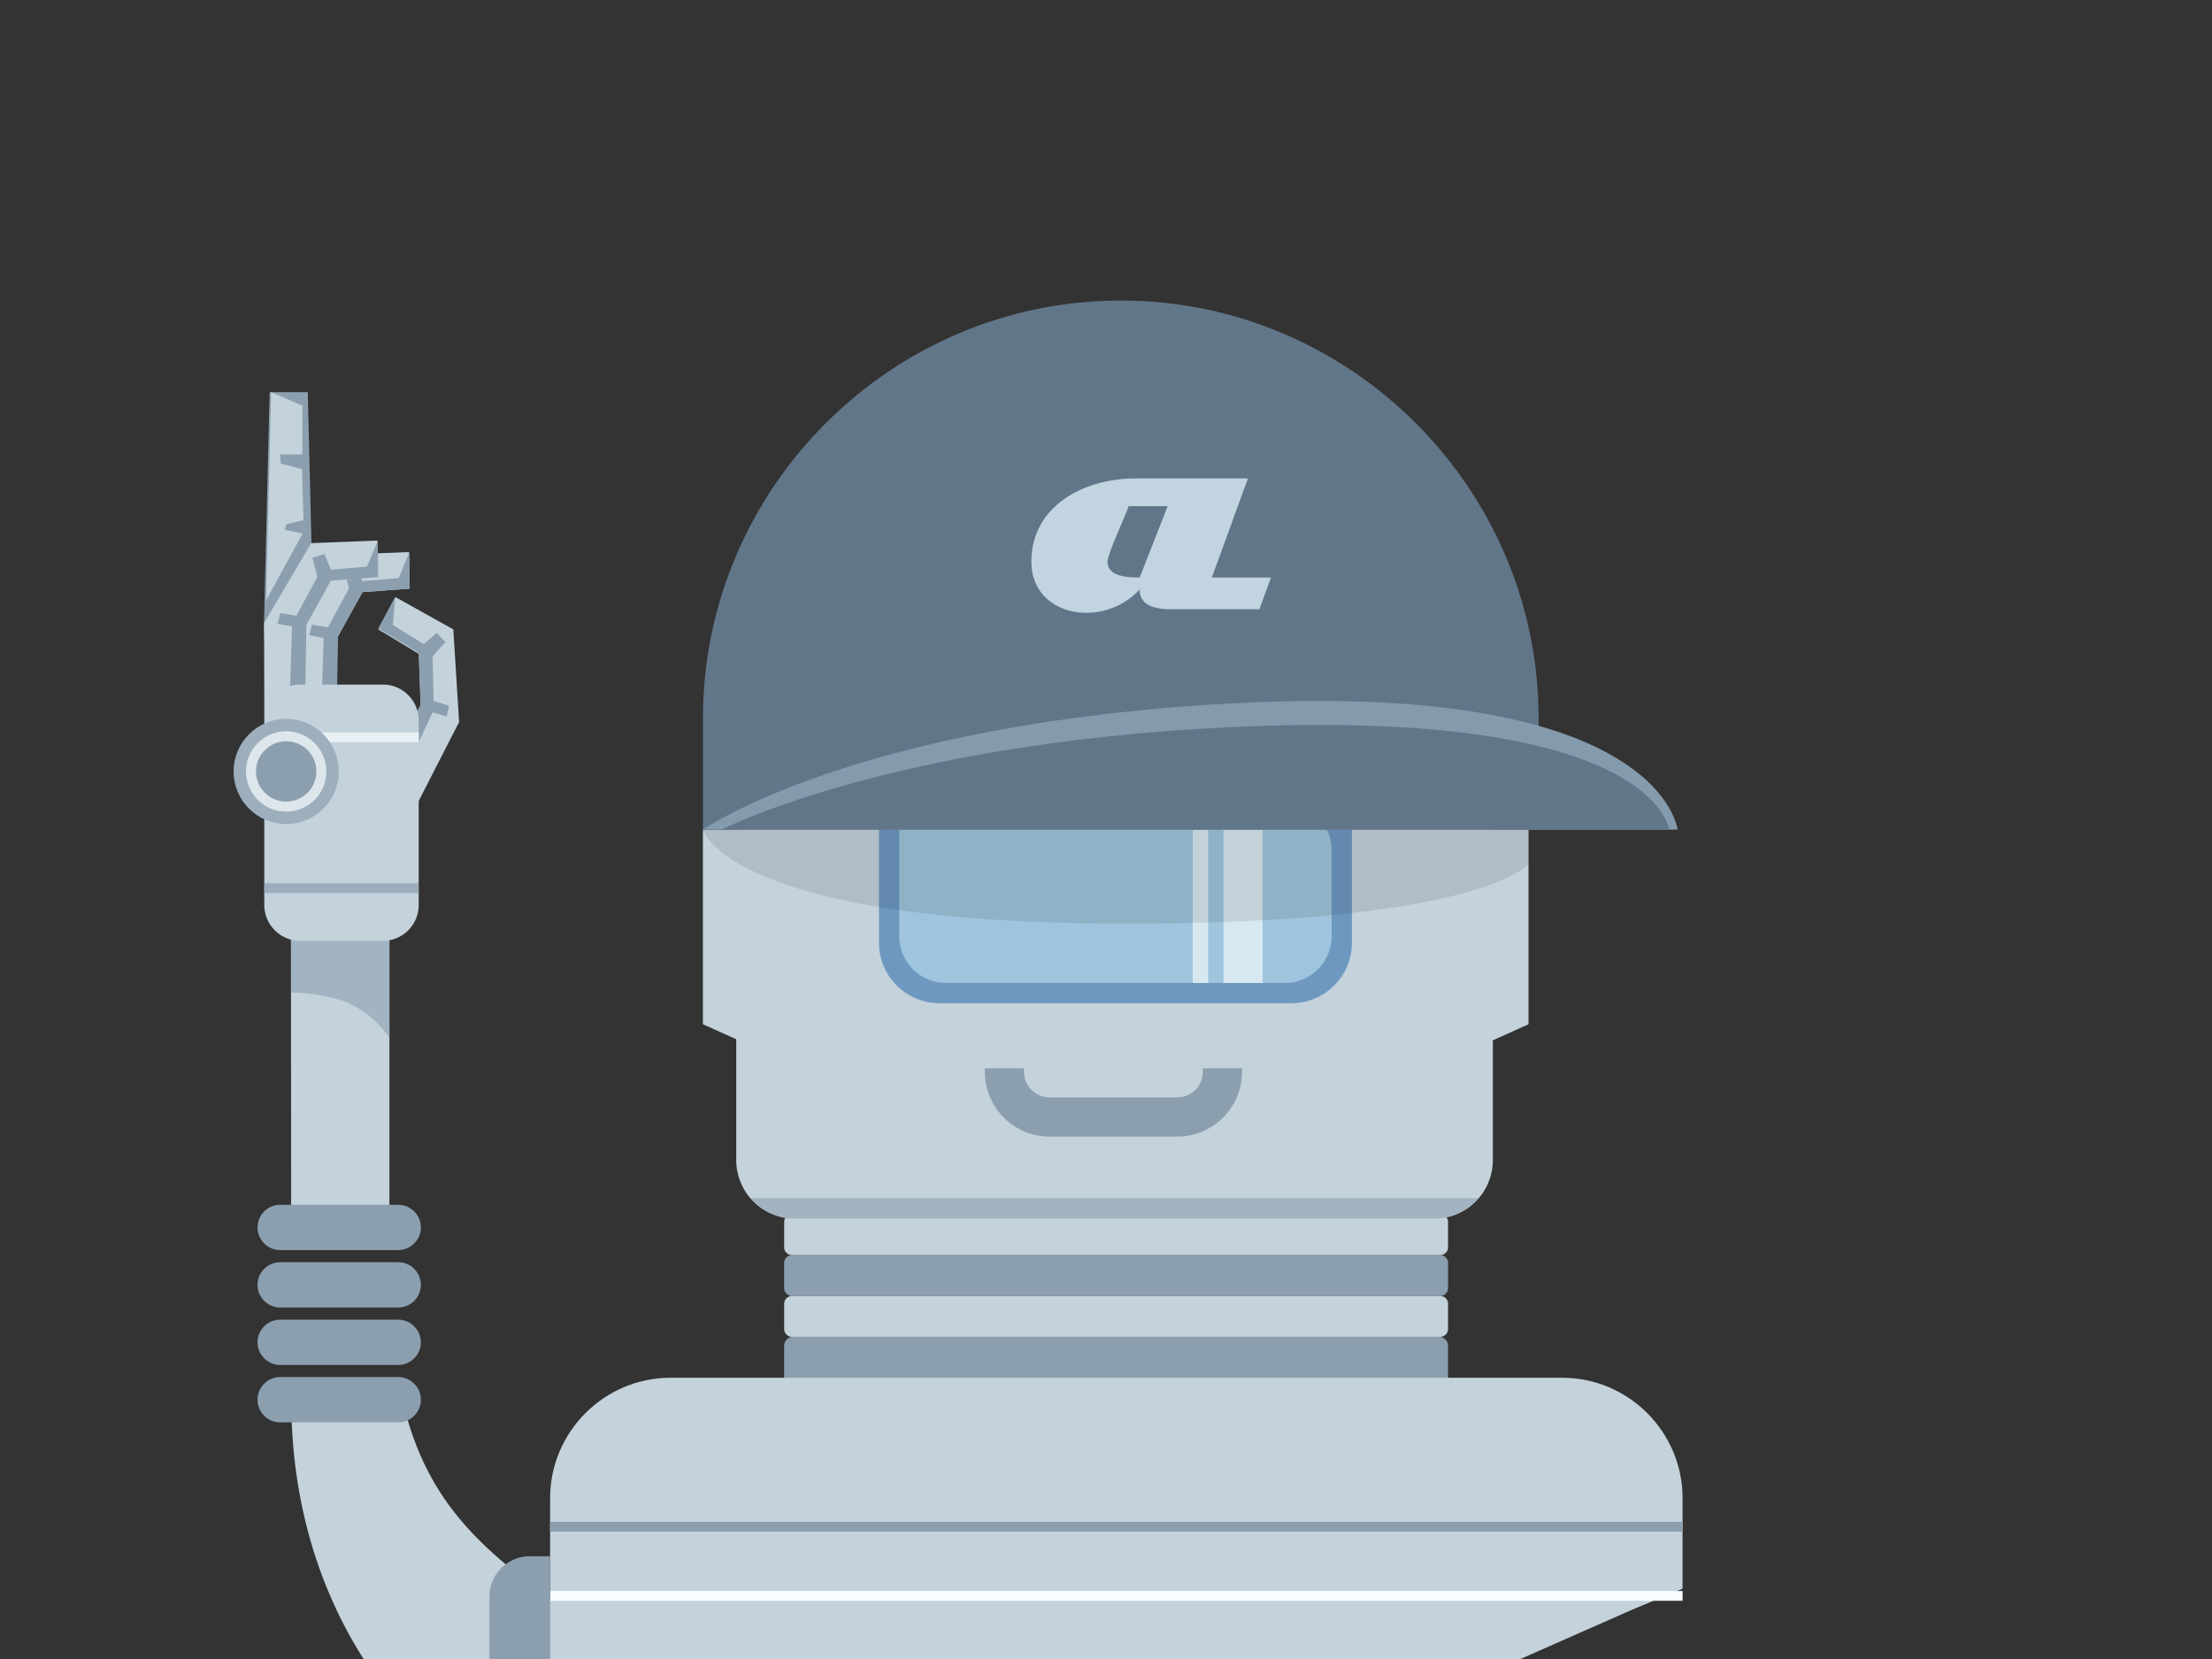 <svg xmlns="http://www.w3.org/2000/svg" width="116" height="87" viewBox="0 0 116 87">
    <rect x="0" y="0" width="116" height="87" fill="#333333" stroke="none"/>
    <path fill="#8c9faf" d="M75.47 72.875H41.589a.468.468 0 0 1-.467-.467v-1.834c0-.257.21-.467.467-.467H75.47c.257 0 .467.21.467.467v1.834c0 .257-.21.467-.467.467z"/>
    <path fill="#c3d2db" d="M28.848 87h.612v-2.68c-4.242-3.135-7.329-5.599-8.507-11.609h-5.678l.001.685c-.01 5.269 1.423 9.894 3.793 13.604h9.779z"/>
    <path fill="#c3d2db" d="M88.237 78.562c0-3.471-2.84-6.311-6.311-6.311H35.159c-3.471 0-6.311 2.84-6.311 6.311V87h50.883l5.878-2.593 2.627-1.094v-4.751z"/>
    <path fill="#8c9faf" d="M14.141 20.565h1.999l.417 17.07-2.523.069-.191-4.946z"/>
    <path fill="#c3d2db" d="M14.215 20.565l1.644.708-.005 2.558h-1.169l.041.478 1.11.291.081 2.677-.889.204-.106.311.958.177-1.922 3.502z"/>
    <path fill="#c3d2db" fill-rule="evenodd" d="M17.622 38.352l-2.103-.048-.014-5.025 2.471-4.192 3.47-.136.04 1.918-2.476.182-1.309 2.364z" clip-rule="evenodd"/>
    <path fill="#8c9faf" fill-rule="evenodd" d="M16.824 38.29l.148-4.833-.756-.143.147-.559.834.142 1.106-2.048-.259-.987.629-.211.334.826 1.897-.159.565-1.356.017 1.907-2.476.182-1.287 2.321-.079 4.936z" clip-rule="evenodd"/>
    <path fill="#c3d2db" fill-rule="evenodd" d="M19.891 41.427l1.895.91 2.29-4.473-.303-4.857-3.031-1.693-.905 1.691 2.124 1.285.096 2.7z" clip-rule="evenodd"/>
    <path fill="#8c9faf" fill-rule="evenodd" d="M20.63 41.733l2.058-4.375.738.215.123-.565-.808-.252-.058-2.326.678-.762-.465-.474-.672.585-1.62-1.001.112-1.464-.879 1.643 2.124 1.284.096 2.701-2.166 4.436z" clip-rule="evenodd"/>
    <path fill="#c3d2db" fill-rule="evenodd" d="M15.965 37.748l-2.103-.048-.014-5.025 2.47-4.192 3.47-.136.041 1.918-2.476.183-1.309 2.364z" clip-rule="evenodd"/>
    <path fill="#8c9faf" fill-rule="evenodd" d="M15.167 37.686l.147-4.833-.755-.143.147-.558.834.141 1.105-2.048-.258-.986.629-.212.334.826 1.897-.158.565-1.356.017 1.906-2.476.183-1.287 2.32-.079 4.936z" clip-rule="evenodd"/>
    <path fill="#8c9faf" d="M75.526 67.963H41.533a.412.412 0 0 1-.411-.411V66.23c0-.226.185-.411.411-.411h33.994c.226 0 .411.185.411.411v1.322a.414.414 0 0 1-.412.411z"/>
    <path fill="#c3d2db" d="M75.526 65.819H41.533a.412.412 0 0 1-.411-.411v-1.322c0-.226.185-.411.411-.411h33.994c.226 0 .411.185.411.411v1.322a.414.414 0 0 1-.412.411zM75.526 70.107H41.533a.412.412 0 0 1-.411-.411v-1.322c0-.226.185-.411.411-.411h33.994c.226 0 .411.185.411.411v1.322a.414.414 0 0 1-.412.411z"/>
    <path fill="#c3d2db" fill-rule="evenodd" d="M77.776 54.787l2.382-1.074V43.505h-2.382zM39.245 54.787l-2.383-1.074V43.505h2.383z" clip-rule="evenodd"/>
    <path fill="#c3d2db" d="M75.226 63.907H41.67a3.069 3.069 0 0 1-3.06-3.06V41.69a3.069 3.069 0 0 1 3.06-3.06h33.556a3.069 3.069 0 0 1 3.06 3.06v19.157a3.069 3.069 0 0 1-3.06 3.06z"/>
    <path fill="#6f98c1" d="M68.279 41.076l-.276.002-.28.002H49.267l-.28-.002-.276-.002c-.648 0-2.618 0-2.618 2.112v6.249a3.178 3.178 0 0 0 3.174 3.174h18.456a3.178 3.178 0 0 0 3.174-3.174v-6.249c0-2.112-1.971-2.112-2.618-2.112z"/>
    <path fill="#9ec5dd" d="M67.388 51.547H49.602a2.451 2.451 0 0 1-2.444-2.444v-5.749a1.21 1.21 0 0 1 1.211-1.211h19.02a2.444 2.444 0 0 1 2.444 2.444v4.515a2.453 2.453 0 0 1-2.445 2.445z"/>
    <path fill="#fff" d="M62.549 42.144h.808v9.404h-.808zM64.159 42.144h2.055v9.404h-2.055z" style="opacity:.6"/>
    <path fill="#627689" d="M80.687 37.671c0-12.052-9.86-21.912-21.912-21.912S36.863 25.62 36.863 37.671v5.835h43.824v-5.835z"/>
    <path fill="#849aad" fill-rule="evenodd" d="M36.862 43.505s8.062-5.634 28.099-6.638c22.2-1.112 23.012 6.638 23.012 6.638H36.862z" clip-rule="evenodd"/>
    <path fill="#627689" fill-rule="evenodd" d="M37.847 43.505s8.759-4.521 26.627-5.368c22.356-1.061 23.054 5.368 23.054 5.368H37.847z" clip-rule="evenodd"/>
    <path d="M58.675 48.435c19.04.048 21.483-3.13 21.483-3.13v-1.799H36.862c.008.027 1.325 4.877 21.813 4.929z" opacity=".1"/>
    <path fill="#c1d4e0" d="M63.55 30.288l1.893-5.199h-5.889c-2.734 0-5.468 1.455-5.468 4.367s3.786 3.535 5.678 1.456c0 .624.421 1.04 1.683 1.04h4.597l.606-1.664h-3.1zm-3.786 0c-1.051 0-1.683-.208-1.683-.832 0-.416.895-2.288 1.106-2.912h2.049l-1.472 3.744z"/>
    <path fill="#8c9faf" d="M28.848 79.806h59.388v.514H28.848z"/>
    <path fill="#f8fdff" d="M28.848 83.434h59.388v.514H28.848z"/>
    <path fill="#8c9faf" d="M63.077 56.206c0 .742-.604 1.346-1.346 1.346h-6.685a1.348 1.348 0 0 1-1.346-1.346v-.184h-2.055v.184a3.405 3.405 0 0 0 3.401 3.401h6.685a3.405 3.405 0 0 0 3.402-3.401v-.184h-2.055v.184z"/>
    <path fill="#c3d2db" d="M20.422 47.379h-5.165l.012 16.989h5.153z"/>
    <path fill="#8c9faf" d="M14.693 65.556h6.189c.653 0 1.188-.534 1.188-1.188 0-.653-.534-1.188-1.188-1.188h-6.189c-.653 0-1.188.534-1.188 1.188a1.193 1.193 0 0 0 1.188 1.188zM14.693 68.568h6.189c.653 0 1.188-.534 1.188-1.188 0-.653-.534-1.188-1.188-1.188h-6.189c-.653 0-1.188.534-1.188 1.188a1.192 1.192 0 0 0 1.188 1.188zM14.693 71.581h6.189c.653 0 1.188-.534 1.188-1.188 0-.653-.534-1.188-1.188-1.188h-6.189c-.653 0-1.188.534-1.188 1.188a1.193 1.193 0 0 0 1.188 1.188zM14.693 74.591h6.189c.653 0 1.188-.534 1.188-1.188 0-.653-.534-1.188-1.188-1.188h-6.189c-.653 0-1.188.534-1.188 1.188a1.193 1.193 0 0 0 1.188 1.188z"/>
    <path fill="#8c9faf" d="M15.257 49.071h5.166v5.352s-.69-1.106-1.997-1.747c-1.256-.617-3.169-.634-3.169-.634v-2.971z" style="opacity:.6"/>
    <path fill="#c3d2db" d="M15.732 35.901h4.353c1.03 0 1.872.843 1.872 1.872v9.692c0 1.03-.843 1.872-1.872 1.872h-4.353a1.878 1.878 0 0 1-1.872-1.872v-9.692a1.877 1.877 0 0 1 1.872-1.872z"/>
    <path fill="#8c9faf" d="M13.848 46.318h8.108v.514h-8.108z" opacity=".7" transform="rotate(-180 17.902 46.575)"/>
    <path fill="#f8fdff" d="M13.854 38.407h8.108v.514h-8.108z" opacity=".7" transform="rotate(-180 17.908 38.663)"/>
    <circle cx="15.008" cy="40.456" r="2.758" fill="#9daebc"/>
    <circle cx="15.008" cy="40.456" r="2.108" fill="#dde6eb"/>
    <circle cx="15.008" cy="40.456" r="1.583" fill="#8c9faf"/>
    <path fill="#8c9faf" d="M41.664 63.907H75.22c.922 0 1.742-.422 2.304-1.072H39.36a3.042 3.042 0 0 0 2.304 1.072z" style="opacity:.6"/>
    <path fill="#8c9faf" d="M28.848 81.611h-1.072c-1.16 0-2.109.949-2.109 2.109V87h3.181v-5.389z"/>
</svg>
